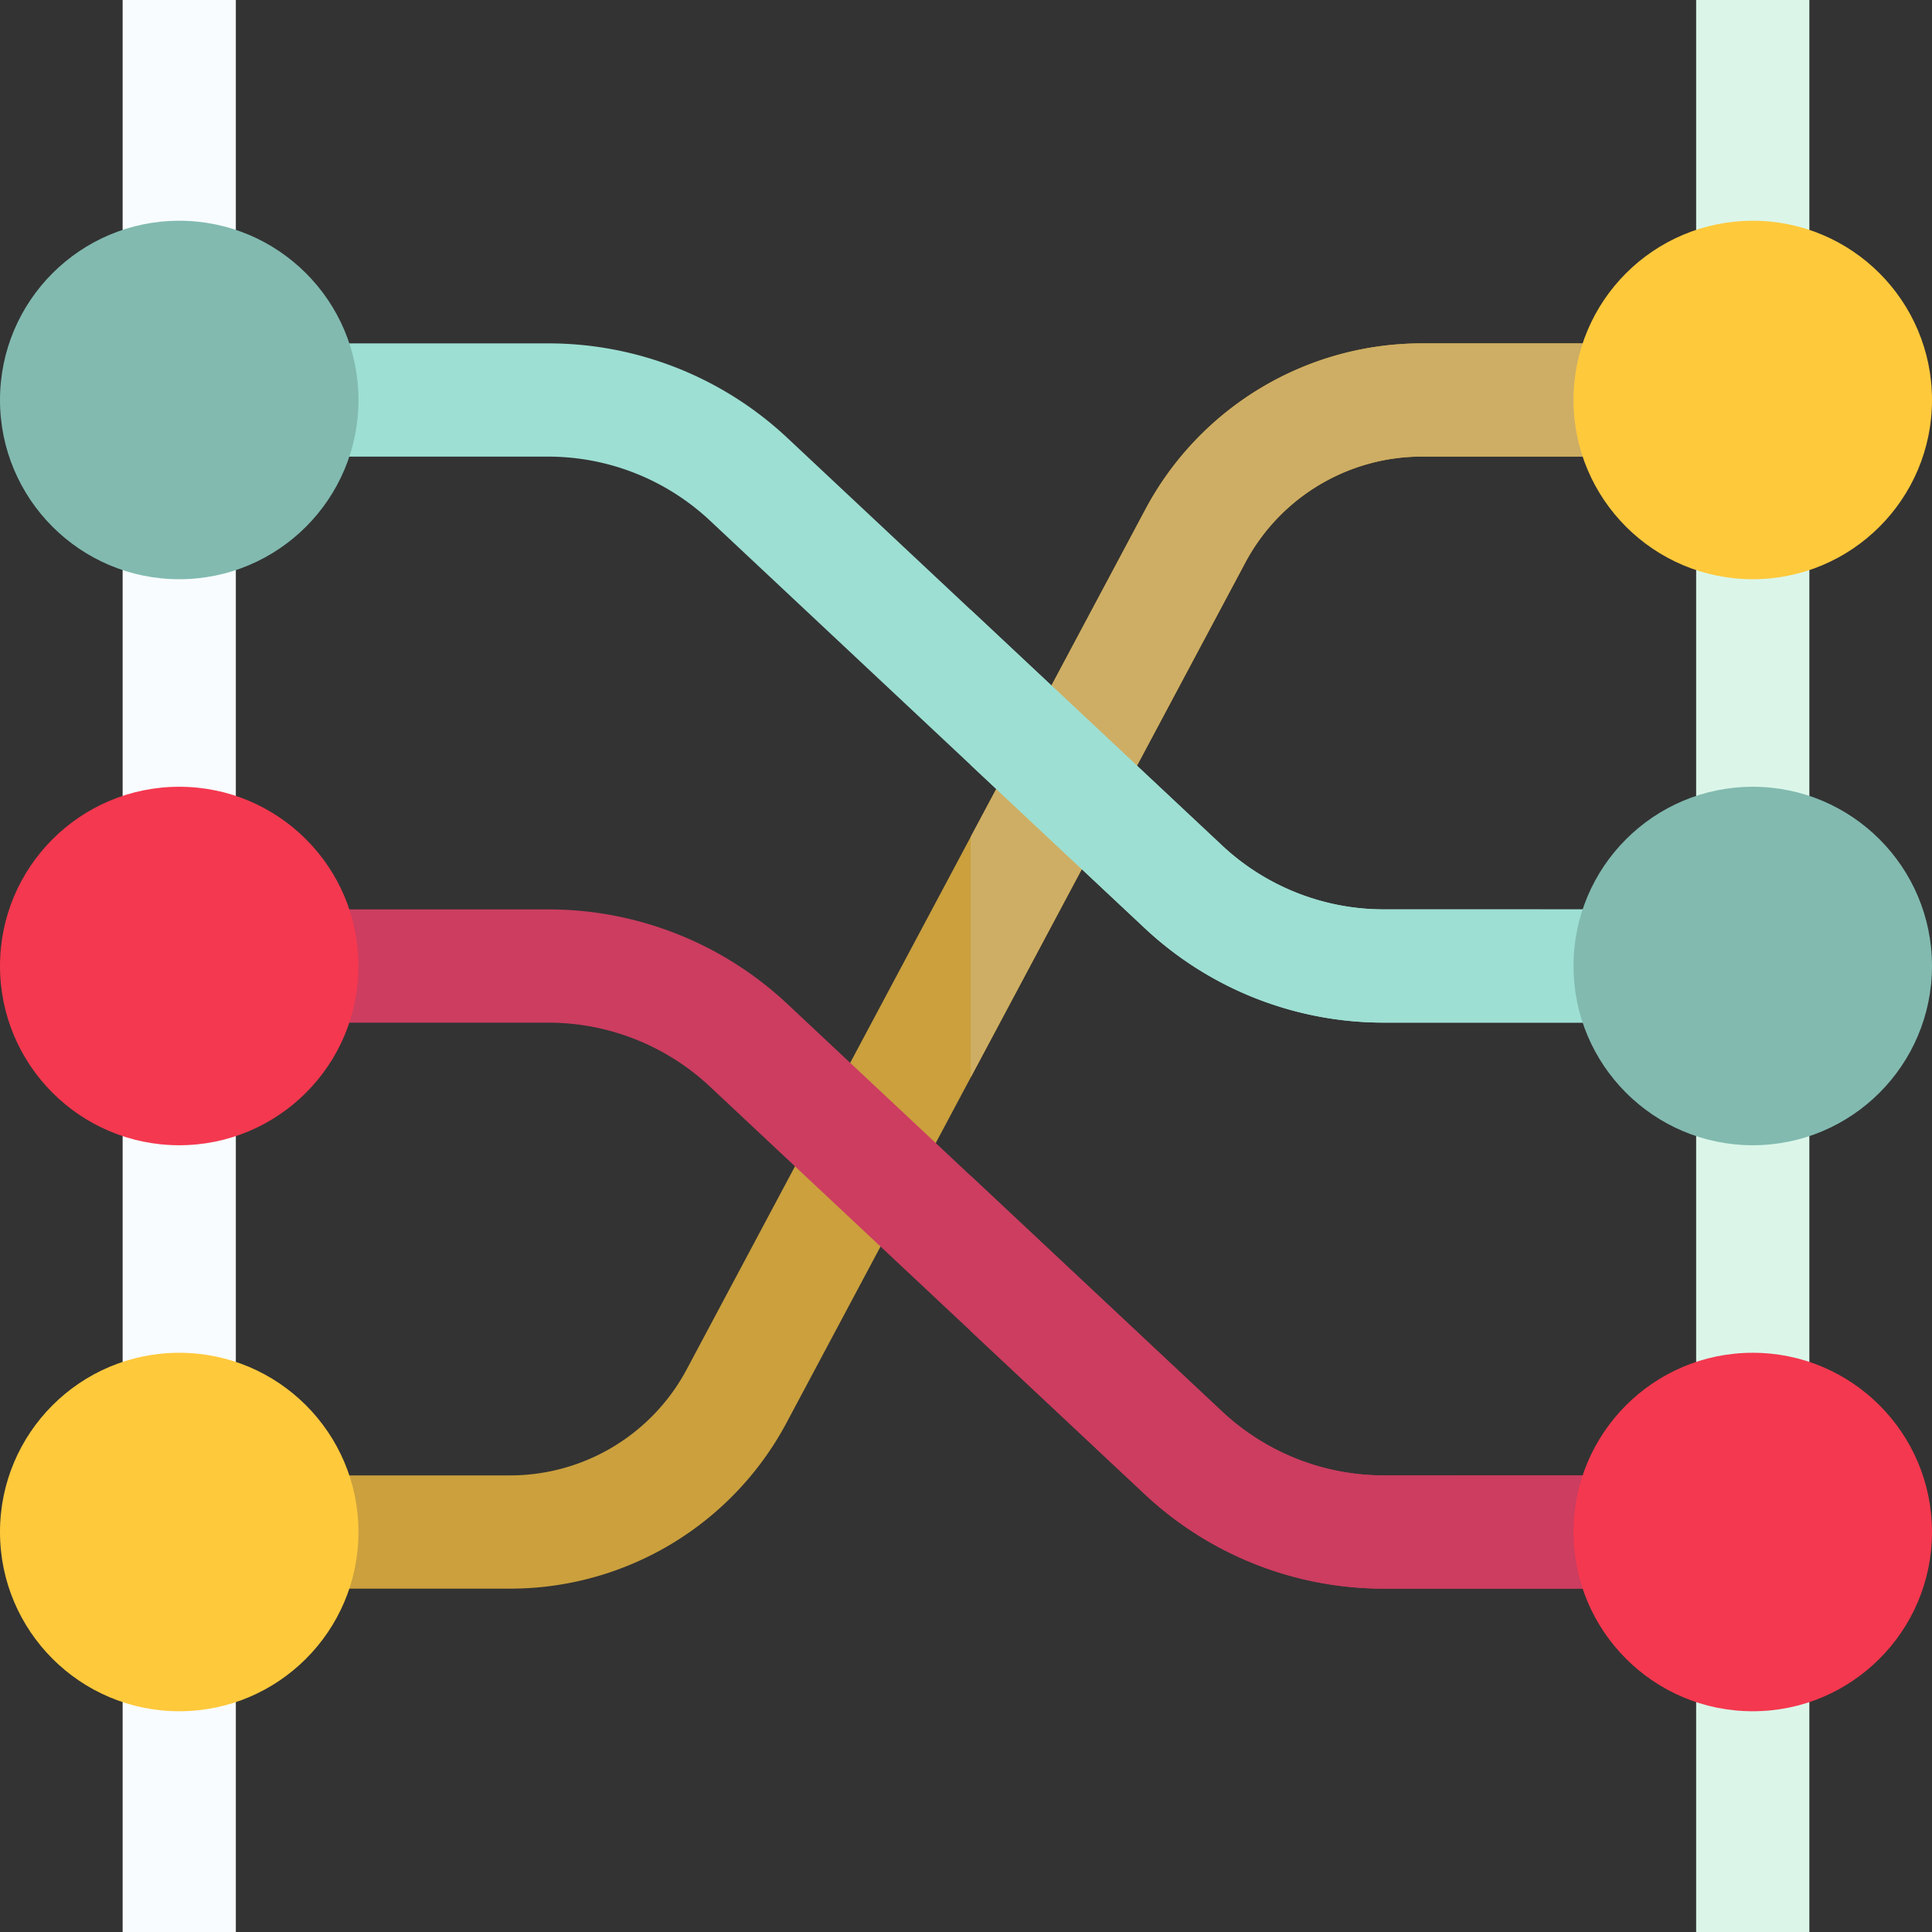 <svg id="relacion" xmlns="http://www.w3.org/2000/svg" width="201.133" height="201.133" viewBox="0 0 201.133 201.133">
  <rect x="0" y="0" width="201.133" height="201.133" fill="#333333" stroke="none"/>
  <path id="Trazado_101567" data-name="Trazado 101567" d="M219.257,91v11.785H196.633a20.84,20.84,0,0,0-18.428,11.058L149.63,167.419,130.472,203.34a32.607,32.607,0,0,1-28.826,17.3H80V208.851h21.645a20.84,20.84,0,0,0,18.428-11.058l29.557-55.418L167.807,108.3A32.607,32.607,0,0,1,196.633,91Z" transform="translate(-48.573 -55.252)" fill="#cba03d"/>
  <path id="Trazado_101568" data-name="Trazado 101568" d="M326.877,91v11.785H304.253a20.84,20.84,0,0,0-18.428,11.058L257.25,167.419V142.375L275.427,108.3A32.607,32.607,0,0,1,304.253,91Z" transform="translate(-156.193 -55.252)" fill="#ceae64"/>
  <g id="Grupo_55516" data-name="Grupo 55516" transform="translate(12.767)">
    <path id="Trazado_101569" data-name="Trazado 101569" d="M32.5,288.5H44.285v33.391H32.5Z" transform="translate(-32.5 -175.166)" fill="#f8fcff"/>
    <path id="Trazado_101570" data-name="Trazado 101570" d="M32.5,0H44.285V28.874H32.5Z" transform="translate(-32.5)" fill="#f8fcff"/>
    <path id="Trazado_101571" data-name="Trazado 101571" d="M32.5,138.5H44.285v33.391H32.5Z" transform="translate(-32.5 -84.092)" fill="#f8fcff"/>
    <path id="Trazado_101572" data-name="Trazado 101572" d="M32.5,438.5H44.285v28.874H32.5Z" transform="translate(-32.5 -266.241)" fill="#f8fcff"/>
  </g>
  <path id="Trazado_101573" data-name="Trazado 101573" d="M449.5,288.5h11.785v33.391H449.5Z" transform="translate(-272.92 -175.166)" fill="#dbf6e9"/>
  <path id="Trazado_101574" data-name="Trazado 101574" d="M449.5,0h11.785V28.874H449.5Z" transform="translate(-272.92)" fill="#dbf6e9"/>
  <path id="Trazado_101575" data-name="Trazado 101575" d="M449.5,138.5h11.785v33.391H449.5Z" transform="translate(-272.92 -84.092)" fill="#dbf6e9"/>
  <path id="Trazado_101576" data-name="Trazado 101576" d="M449.5,438.5h11.785v28.874H449.5Z" transform="translate(-272.92 -266.241)" fill="#dbf6e9"/>
  <path id="Trazado_101577" data-name="Trazado 101577" d="M218.279,149.926v11.785H192.67a36.373,36.373,0,0,1-24.965-9.872L149.63,134.9l-27.118-25.424a24.625,24.625,0,0,0-16.9-6.686H80V91h25.609a36.373,36.373,0,0,1,24.965,9.872l19.057,17.866,26.135,24.5a24.625,24.625,0,0,0,16.9,6.686Z" transform="translate(-48.573 -55.252)" fill="#9ddfd3"/>
  <path id="Trazado_101578" data-name="Trazado 101578" d="M221.618,299.926v11.785H196.009a36.373,36.373,0,0,1-24.965-9.872L152.97,284.9l-27.118-25.424a24.625,24.625,0,0,0-16.9-6.686H85.5V241h23.448a36.373,36.373,0,0,1,24.965,9.872l19.057,17.866,26.135,24.5a24.625,24.625,0,0,0,16.9,6.686Z" transform="translate(-51.912 -146.326)" fill="#cc3d60"/>
  <circle id="Elipse_3980" data-name="Elipse 3980" cx="18.66" cy="18.66" r="18.66" transform="translate(0 22.981)" fill="#82bab0"/>
  <circle id="Elipse_3981" data-name="Elipse 3981" cx="18.66" cy="18.66" r="18.66" transform="translate(0 81.907)" fill="#f4384f"/>
  <circle id="Elipse_3982" data-name="Elipse 3982" cx="18.66" cy="18.66" r="18.66" transform="translate(0 140.832)" fill="#ffc93c"/>
  <circle id="Elipse_3983" data-name="Elipse 3983" cx="18.66" cy="18.66" r="18.66" transform="translate(163.813 22.981)" fill="#ffc93c"/>
  <path id="Trazado_101579" data-name="Trazado 101579" d="M325.9,192.8v11.785H300.289a36.374,36.374,0,0,1-24.965-9.872L257.25,177.767V161.61l26.135,24.5a24.625,24.625,0,0,0,16.9,6.686Z" transform="translate(-156.193 -98.124)" fill="#9ddfd3"/>
  <path id="Trazado_101580" data-name="Trazado 101580" d="M300.289,342.8H325.9v11.785H300.289a36.373,36.373,0,0,1-24.965-9.872L257.25,327.767V311.61l26.135,24.5A24.625,24.625,0,0,0,300.289,342.8Z" transform="translate(-156.193 -189.198)" fill="#cc3d60"/>
  <circle id="Elipse_3984" data-name="Elipse 3984" cx="18.66" cy="18.66" r="18.66" transform="translate(163.813 81.907)" fill="#82bab0"/>
  <circle id="Elipse_3985" data-name="Elipse 3985" cx="18.66" cy="18.66" r="18.66" transform="translate(163.813 140.832)" fill="#f4384f"/>
</svg>
